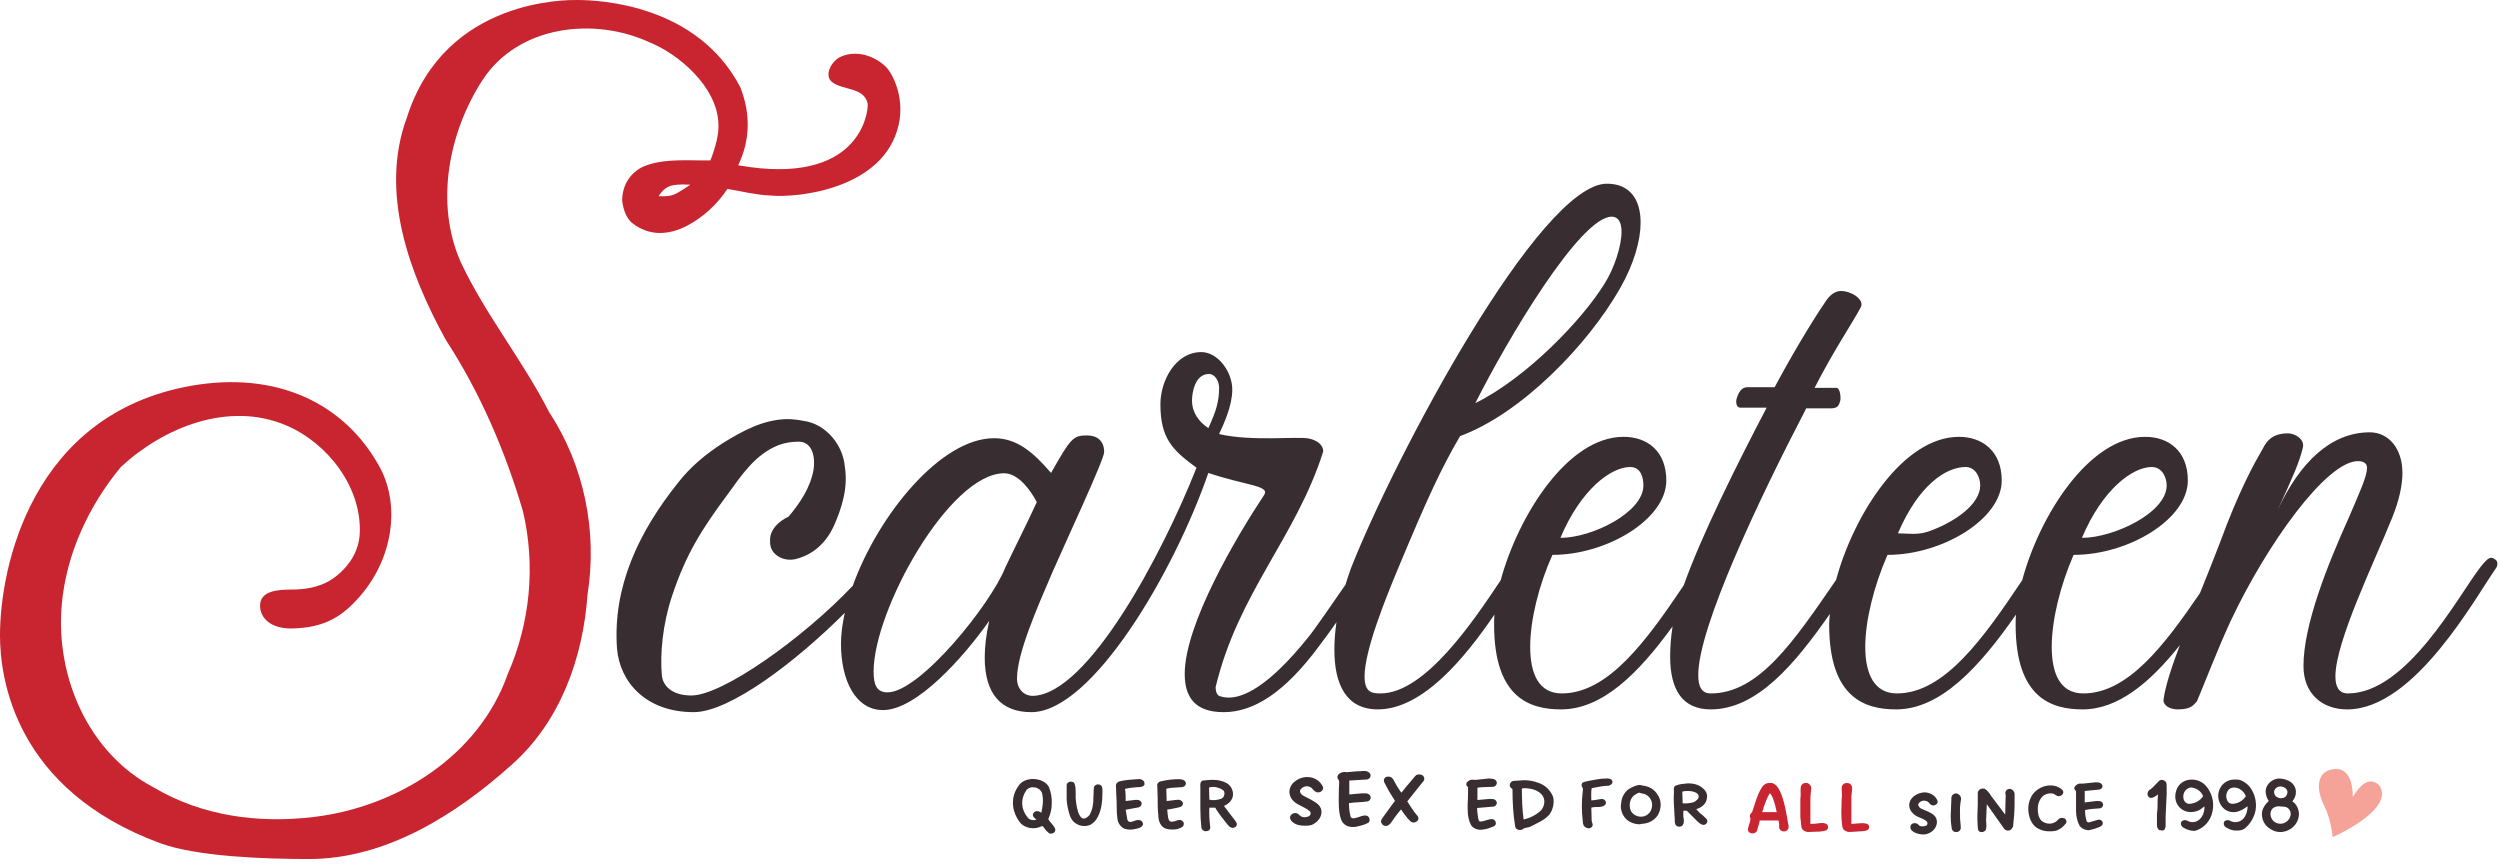 <?xml version="1.0" encoding="UTF-8" standalone="no"?>
<!-- Created with Inkscape (http://www.inkscape.org/) -->

<svg width="720" height="250" viewBox="0 0 72 25" version="1.1" id="svg5" xml:space="preserve"
  xmlns="http://www.w3.org/2000/svg" xmlns:svg="http://www.w3.org/2000/svg">
  <defs id="defs2" />
  <g id="layer4">
    <path id="use13-5"
      d="m 15.06,-85.28 c 0.37,1.57 0.21,3.22 -0.44,4.7 -0.82,2.33 -3.16,3.82 -5.59,4.11 -1.6,0.19 -3.22,-0.03 -4.6,-0.85 -1.89,-0.99 -2.84,-3.2 -2.65,-5.28 0.13,-1.45 0.78,-2.84 1.7,-3.95 1.24,-1.15 3.11,-1.9 4.76,-1.2 1.2,0.51 2.19,1.79 2.12,3.13 -0.03,0.5 -0.3,0.91 -0.66,1.2 -0.39,0.32 -0.86,0.4 -1.32,0.4 -0.39,0 -0.89,0.04 -0.89,0.46 0,0.38 0.33,0.66 0.89,0.66 0.99,-0.01 1.5,-0.37 1.98,-0.92 0.97,-1.11 1.16,-2.63 0.59,-3.7 -1.01,-1.88 -3,-2.8 -5.44,-2.37 -4.6,0.81 -5.51,5.23 -5.51,7.19 0,1.24 0.43,4.45 4.63,5.99 1.05,0.38 2.98,0.45 4.27,0.45 2.2,0 4.21,-1.26 5.82,-2.7 1.41,-1.24 2.07,-3.08 2.2,-4.91 0.29,-1.82 -0.09,-3.72 -1.11,-5.27 -0.76,-1.49 -1.83,-2.8 -2.54,-4.31 -0.75,-1.69 -0.35,-3.74 0.63,-5.25 1.03,-1.57 3.21,-1.82 4.81,-1.08 0.82,0.33 1.93,1.26 1.98,2.32 0.02,0.33 -0.08,0.69 -0.23,1.08 -0.59,0.01 -1.24,-0.06 -1.81,0.13 -0.46,0.15 -0.74,0.56 -0.73,1.04 0.03,0.24 0.11,0.47 0.27,0.62 0.51,0.41 1.08,0.36 1.6,0.09 0.47,-0.25 0.87,-0.62 1.16,-1.06 0.41,0.07 0.8,0.17 1.22,0.19 0.79,0.08 3.29,-0.18 3.71,-2.03 0.18,-0.78 -0.16,-1.47 -0.37,-1.68 -0.37,-0.35 -0.91,-0.49 -1.35,-0.26 -0.24,0.15 -0.42,0.52 -0.2,0.7 0.31,0.25 0.93,0.14 1.03,0.63 0.02,0.25 -0.23,2.39 -3.73,1.77 0.35,-0.73 0.36,-1.49 0.06,-2.25 -1.24,-2.38 -4.05,-2.51 -4.69,-2.51 -0.23,0 -3.81,-0.08 -4.91,3.38 -0.8,2.16 0.07,4.5 1.12,6.41 0.99,1.52 1.71,3.2 2.22,4.93 z m 4.26,-9.37 c 0.23,-0.06 0.56,-0.03 0.56,-0.03 0,0 -0.34,0.24 -0.49,0.29 -0.15,0.06 -0.42,0.04 -0.42,0.04 0,0 0.12,-0.23 0.35,-0.3 z"
      style="display:inline;fill:#c82531" transform="translate(0,100)" />
    <path id="use14-70"
      d="m 19.53,-86.1 c -1.13,1.41 -1.89,3 -1.76,4.78 0.08,0.96 0.83,1.83 2.21,1.83 1.04,0 2.95,-1.46 4.35,-2.86 -0.07,0.32 -0.11,0.61 -0.11,0.89 0,1.04 0.41,1.91 1.21,1.91 0.98,0 2.34,-1.55 3.06,-2.57 -0.09,0.4 -0.13,0.74 -0.13,1.06 0,1.04 0.47,1.57 1.34,1.57 1.76,0 4.13,-4.07 5.1,-6.89 1.06,0.36 1.78,0.36 1.61,0.63 -0.79,1.19 -2.29,3.72 -2.29,5.16 0,0.66 0.29,1.1 1.12,1.1 0.87,0 1.76,-0.57 2.74,-1.89 0.2,-0.26 0.37,-0.5 0.51,-0.7 -0.04,0.27 -0.06,0.54 -0.06,0.79 0,1 0.34,1.72 1.25,1.72 1.29,0 2.5,-1.47 3.36,-2.73 -0.01,0.1 -0.01,0.2 -0.01,0.29 0,2.12 1.04,2.44 1.93,2.44 1.19,0 2.23,-1.04 3.21,-2.39 -0.05,0.32 -0.07,0.61 -0.07,0.87 0,0.99 0.38,1.52 1.17,1.52 1.33,0 2.42,-1.3 3.43,-2.75 -0.01,0.11 -0.02,0.21 -0.02,0.31 0,2.12 1.04,2.44 1.93,2.44 1.28,0 2.4,-1.22 3.45,-2.73 -0.01,0.1 -0.01,0.2 -0.01,0.29 0,2.12 1.04,2.44 1.93,2.44 1.02,0 1.94,-0.77 2.8,-1.85 -0.24,0.63 -0.42,1.19 -0.47,1.56 -0.02,0.17 0.17,0.29 0.41,0.29 0.42,0 0.46,-0.15 0.55,-0.23 0.15,-0.34 0.59,-1.49 0.97,-2.31 1.04,-2.21 2.76,-4.61 3.67,-4.61 0.17,0 0.26,0.07 0.26,0.19 0,0.24 -0.19,0.66 -0.53,1.45 -0.6,1.33 -1.3,3.07 -1.3,4.26 0,0.81 0.55,1.25 1.26,1.25 1.95,0 3.71,-3.26 4.3,-4.09 0.02,-0.04 0.06,-0.17 -0.04,-0.23 -0.13,-0.09 -0.19,-0.07 -0.43,0.23 -0.65,0.85 -2.12,3.63 -3.81,3.63 -0.26,0 -0.36,-0.19 -0.36,-0.49 0,-1 1.12,-3.29 1.63,-4.56 0.21,-0.51 0.3,-0.96 0.3,-1.3 0,-0.72 -0.41,-1.17 -0.94,-1.17 -1.13,0 -2.02,0.88 -2.65,2.23 0.46,-1 0.62,-1.37 0.72,-1.78 0.07,-0.25 -0.23,-0.42 -0.42,-0.42 -0.47,0 -0.62,0.23 -0.72,0.42 -0.26,0.45 -0.68,1.19 -1.25,2.74 -0.17,0.45 -0.37,0.94 -0.57,1.44 -1.03,1.51 -2.08,2.89 -3.36,2.89 -0.66,0 -0.91,-0.56 -0.91,-1.34 0,-0.78 0.25,-1.78 0.63,-2.65 1.6,0 3.29,-1.04 3.29,-2.14 0,-0.85 -0.55,-1.26 -1.23,-1.26 -1.61,0 -3.04,2.26 -3.54,4.13 -1.1,1.64 -2.23,3.26 -3.61,3.26 -0.65,0 -0.91,-0.56 -0.91,-1.34 0,-0.78 0.26,-1.78 0.64,-2.65 1.59,0 3.29,-1.04 3.29,-2.14 0,-0.85 -0.56,-1.26 -1.23,-1.26 -1.62,0 -3.04,2.26 -3.54,4.12 -1.21,1.76 -2.22,3.27 -3.61,3.27 -0.26,0 -0.36,-0.19 -0.36,-0.53 0,-1.36 1.71,-4.99 3.11,-7.68 h 0.7 c 0.22,0 0.24,-0.09 0.28,-0.22 0.02,-0.08 0,-0.37 -0.11,-0.37 h -0.63 c 0.57,-1.11 1.08,-1.85 1.33,-2.32 0.09,-0.17 -0.12,-0.34 -0.27,-0.4 -0.09,-0.04 -0.19,-0.07 -0.3,-0.07 -0.13,0 -0.27,0.07 -0.4,0.24 -0.15,0.21 -0.77,1.15 -1.51,2.53 h -0.78 c -0.17,0 -0.26,0.14 -0.32,0.35 -0.02,0.09 0,0.24 0.11,0.24 h 0.76 c -0.88,1.68 -1.88,3.69 -2.39,5.12 -1.07,1.59 -2.17,3.11 -3.51,3.11 -0.66,0 -0.91,-0.56 -0.91,-1.34 0,-0.78 0.25,-1.78 0.64,-2.65 1.59,0 3.28,-1.04 3.28,-2.14 0,-0.85 -0.55,-1.26 -1.23,-1.26 -1.61,0 -3.03,2.26 -3.54,4.13 -0.76,1.14 -2.17,3.26 -3.46,3.26 -0.24,0 -0.46,-0.02 -0.46,-0.49 0,-0.74 0.59,-2.21 0.97,-3.12 0.83,-1.99 1.23,-2.86 1.78,-3.8 1.76,-0.65 3.67,-2.61 4.61,-4.26 0.4,-0.7 0.59,-1.38 0.59,-1.89 0,-0.68 -0.32,-1.12 -0.97,-1.12 -1.93,0 -6.09,7.82 -7.37,11.07 -0.06,0.16 -0.11,0.32 -0.16,0.48 -0.36,0.52 -0.91,1.32 -1.07,1.51 -1.17,1.46 -1.89,1.74 -2.29,1.74 -0.11,0 -0.19,-0.02 -0.26,-0.04 -0.08,-0.03 -0.12,-0.13 -0.12,-0.26 0.65,-2.72 2.32,-4.32 3.1,-6.79 0,-0.18 -0.17,-0.32 -0.41,-0.37 -0.33,-0.07 -1.67,0.09 -2.59,-0.13 0.13,-0.28 0.38,-0.81 0.38,-1.28 0,-0.52 -0.42,-1.08 -0.89,-1.08 -0.75,0 -1.18,0.83 -1.18,1.5 0,0.98 0.34,1.32 1.04,1.83 -1.01,2.55 -3.13,6.51 -4.7,6.57 -0.26,0.01 -0.47,-0.19 -0.47,-0.5 0,-0.73 0.6,-2.08 1.02,-3.06 0.36,-0.83 1.49,-3.24 1.49,-3.46 0,-0.34 -0.22,-0.48 -0.49,-0.48 -0.41,0 -0.47,0.08 -1.04,1.08 -0.53,-0.62 -1,-1 -1.64,-1 -1.54,0 -3.34,2.22 -4.07,4.25 -1.43,1.51 -3.75,3.16 -4.65,3.16 -0.54,0 -0.83,-0.27 -0.85,-0.6 -0.05,-0.59 0.02,-1.45 0.3,-2.28 0.4,-1.2 0.86,-1.92 1.58,-2.89 0.4,-0.55 0.8,-1.17 1.48,-1.44 0.19,-0.07 0.38,-0.1 0.58,-0.1 0.43,0 0.48,0.51 0.43,0.81 -0.09,0.51 -0.39,0.96 -0.72,1.35 -0.28,0.13 -0.56,0.38 -0.53,0.72 -0.02,0.37 0.39,0.59 0.74,0.5 0.52,-0.13 0.88,-0.49 1.09,-0.94 0.24,-0.54 0.42,-1.12 0.32,-1.73 -0.05,-0.6 -0.53,-1.22 -1.19,-1.31 -0.16,-0.03 -0.32,-0.05 -0.47,-0.05 -0.69,0.01 -1.3,0.35 -1.85,0.69 -0.5,0.32 -0.94,0.69 -1.29,1.14 z m 26.89,-7.66 c 0.19,0 0.28,0.17 0.28,0.43 0,0.42 -0.21,1.06 -0.49,1.5 -0.61,1 -2.22,2.7 -3.72,3.44 0.93,-1.85 3.02,-5.37 3.93,-5.37 z m -11.6,4.53 c 0.17,0 0.29,0.21 0.29,0.39 0,0.4 -0.08,0.67 -0.31,1.17 -0.28,-0.19 -0.47,-0.45 -0.47,-0.8 0,-0.21 0.08,-0.76 0.49,-0.76 z m 12.13,2.68 c 0.3,0 0.38,0.29 0.38,0.53 0,0.78 -1.48,1.51 -2.39,1.51 0.59,-1.4 1.46,-2.04 2.01,-2.04 z m 9.66,0 c 0.29,0 0.42,0.3 0.42,0.53 0,0.54 -0.72,1.05 -1.47,1.32 -0.34,0.12 -0.61,0.06 -0.9,0.06 0.6,-1.4 1.39,-1.91 1.95,-1.91 z m 5.36,0 c 0.3,0 0.43,0.3 0.43,0.53 0,0.79 -1.53,1.51 -2.44,1.51 0.59,-1.4 1.46,-2.04 2.01,-2.04 z m -33.05,0.18 c 0.42,0 0.77,0.51 0.94,0.83 -0.25,0.55 -0.65,1.34 -0.91,1.89 -0.42,1.06 -2.46,3.59 -3.39,3.59 -0.32,0 -0.4,-0.23 -0.4,-0.6 0,-1.78 2.19,-5.71 3.76,-5.71 z"
      style="display:inline;fill:#382e31" transform="translate(0,100)" />
    <path
      d="m 31.63,-77.41 c -0.04,0 -0.07,0.01 -0.1,0.04 -0.02,0.02 -0.03,0.05 -0.03,0.09 l -0.01,0.25 c 0,0.17 -0.02,0.34 -0.11,0.5 -0.04,0.05 -0.12,0.12 -0.2,0.1 -0.07,-0.03 -0.1,-0.11 -0.13,-0.18 -0.05,-0.18 -0.08,-0.36 -0.07,-0.54 0,-0.08 0,-0.16 -0.02,-0.24 -0.01,-0.03 -0.02,-0.06 -0.04,-0.08 -0.03,-0.01 -0.06,-0.02 -0.08,-0.02 -0.06,0 -0.13,0.05 -0.12,0.12 v 0.4 c 0.01,0.15 0.04,0.3 0.09,0.45 0.03,0.1 0.1,0.2 0.2,0.25 0.11,0.07 0.27,0.08 0.4,0.02 0.09,-0.05 0.16,-0.13 0.21,-0.23 0.11,-0.22 0.13,-0.46 0.13,-0.7 0,-0.07 0.01,-0.15 -0.04,-0.2 -0.03,-0.02 -0.05,-0.03 -0.08,-0.03 z m 1.97,0.48 -0.01,-0.35 c 0.04,-0.02 0.1,-0.02 0.14,-0.03 l 0.3,-0.02 c 0.07,0 0.14,-0.06 0.12,-0.13 -0.02,-0.08 -0.12,-0.1 -0.2,-0.1 -0.17,0 -0.34,0.02 -0.5,0.06 -0.057,0 -0.141,0.055 -0.12,0.14 l 0.01,0.3 c 0,0.19 0,0.37 0.02,0.54 0,0.15 0.05,0.3 0.18,0.37 0.08,0.04 0.17,0.04 0.26,0.04 0.09,0 0.18,-0.03 0.26,-0.08 0.04,-0.04 0.05,-0.12 0,-0.16 -0.06,-0.06 -0.15,-0.03 -0.22,0 -0.05,0.01 -0.1,0.03 -0.15,0 -0.05,-0.05 -0.05,-0.12 -0.06,-0.2 -0.01,-0.04 0,-0.09 -0.02,-0.13 0.13,-0.03 0.26,-0.04 0.38,-0.08 0.07,-0.02 0.1,-0.1 0.06,-0.15 -0.05,-0.07 -0.13,-0.06 -0.2,-0.05 -0.083,0.011 -0.167,0.021 -0.25,0.03 z m -1.18,0 c 0,-0.12 0,-0.24 -0.02,-0.35 0.12,-0.03 0.24,-0.04 0.36,-0.05 0.07,0 0.16,0 0.2,-0.07 0.026,-0.155 -0.145,-0.174 -0.2,-0.16 -0.17,0.01 -0.34,0.02 -0.5,0.06 -0.07,0.01 -0.13,0.07 -0.12,0.14 l 0.01,0.27 c 0.02,0.22 0,0.44 0.03,0.66 0.01,0.12 0.09,0.25 0.21,0.3 0.1,0.03 0.22,0.03 0.32,0 0.07,-0.01 0.15,-0.03 0.2,-0.1 0.03,-0.07 -0.03,-0.15 -0.1,-0.15 -0.1,-0.02 -0.17,0.05 -0.25,0.05 -0.07,0.01 -0.1,-0.06 -0.1,-0.11 l -0.04,-0.24 0.38,-0.07 c 0.06,-0.02 0.1,-0.1 0.07,-0.15 -0.04,-0.07 -0.13,-0.07 -0.2,-0.06 z m 2.91,0.65 c 0.05,0.06 0.1,0.13 0.18,0.12 0.06,0 0.12,-0.05 0.11,-0.12 -0.02,-0.07 -0.08,-0.12 -0.12,-0.18 l -0.25,-0.33 c 0.13,-0.05 0.25,-0.17 0.26,-0.31 0.01,-0.14 -0.06,-0.27 -0.17,-0.34 -0.24,-0.14 -0.51,-0.1 -0.7,-0.08 -0.07,0.02 -0.08,0.11 -0.07,0.18 v 0.62 c 0,0.19 0.01,0.38 0.03,0.56 0.02,0.08 0.11,0.12 0.18,0.09 0.07,-0.01 0.09,-0.1 0.07,-0.15 -0.02,-0.17 -0.03,-0.35 -0.02,-0.52 H 35 c 0.011,0.012 -10e-4,0.046 0.33,0.46 z m -0.09,-0.95 c 0.05,0.07 0.02,0.19 -0.06,0.23 -0.11,0.04 -0.24,0.06 -0.35,0.03 l -0.01,-0.35 c 0.1,-0.03 0.2,-0.02 0.295,0.02 0.045,0.01 0.085,0.04 0.125,0.07 z m -6.06,0.46 c 0.02,0.16 0.09,0.32 0.19,0.45 0.14,0.18 0.42,0.22 0.62,0.12 l 0.04,-0.01 c 0,0 0.09,0.13 0.14,0.17 0.03,0.03 0.06,0.05 0.09,0.05 0.04,0 0.1,-0.02 0.12,-0.06 0.04,-0.07 -0.02,-0.13 -0.05,-0.18 -0.05,-0.06 -0.1,-0.11 -0.14,-0.18 0.06,-0.14 0.1,-0.28 0.1,-0.43 0.01,-0.17 -0.02,-0.34 -0.08,-0.49 -0.07,-0.14 -0.23,-0.21 -0.38,-0.23 -0.14,-0.02 -0.39,0.01 -0.5,0.2 -0.007,0.007 -0.201,0.247 -0.15,0.59 z m 0.81,0.18 c 0,0 -0.05,-0.05 -0.12,-0.05 -0.1,0 -0.16,0.11 -0.1,0.17 l 0.08,0.08 c -0.105,0.021 -0.213,0.01 -0.27,-0.09 -0.17,-0.21 -0.19,-0.5 -0.04,-0.73 0.1,-0.2 0.46,-0.13 0.48,0.1 0.04,0.18 -1.13e-4,0.37 -0.03,0.52 z"
      id="use15-5" style="display:inline;fill:#382e31" transform="translate(0,100)" />
    <path
      d="m 47.34,-77.37 c 0.17,0.02 0.32,0.12 0.4,0.26 0.12,0.17 0.11,0.4 0.01,0.58 -0.09,0.14 -0.24,0.23 -0.4,0.25 -0.04,0.01 -0.08,0 -0.12,0.02 -0.17,0 -0.34,-0.07 -0.44,-0.2 -0.09,-0.12 -0.13,-0.27 -0.1,-0.41 0.01,-0.17 0.1,-0.33 0.24,-0.42 0.1,-0.05 0.19,-0.1 0.295,-0.105 z m -0.22,0.24 c -0.17,0.08 -0.22,0.3 -0.16,0.46 0.04,0.11 0.17,0.19 0.29,0.19 0.15,0.01 0.29,-0.1 0.32,-0.25 0.04,-0.15 -0.03,-0.31 -0.16,-0.38 -0.06,-0.04 -0.13,-0.03 -0.195,-0.06 -0.035,0 -0.065,0.02 -0.095,0.04 z m 1.5,-0.31 c 0.15,0 0.32,0.04 0.43,0.15 0.08,0.06 0.13,0.17 0.11,0.27 -0.01,0.16 -0.15,0.28 -0.3,0.32 -0.01,0.02 0.06,0.07 0.08,0.1 0.05,0.05 0.11,0.08 0.16,0.14 0.03,0.03 0.07,0.05 0.07,0.1 0.01,0.08 -0.08,0.14 -0.15,0.11 -0.06,-0.02 -0.1,-0.07 -0.14,-0.1 l -0.3,-0.3 h -0.1 v 0.16 c 0.01,0.07 0.03,0.15 0,0.22 -0.03,0.1 -0.17,0.1 -0.22,0.03 -0.04,-0.07 -0.02,-0.14 -0.03,-0.21 -0.01,-0.25 -0.04,-0.5 -0.02,-0.75 0,-0.05 -0.02,-0.13 0.04,-0.17 0.116,-0.052 0.245,-0.056 0.37,-0.07 z m 0.01,0.22 c -0.06,0 -0.12,0 -0.18,0.02 l 0.01,0.3 c -0.02,0.05 0.04,0.03 0.08,0.04 0.1,-0.01 0.2,-0.01 0.28,-0.06 0.05,-0.04 0.11,-0.08 0.1,-0.15 0,-0.06 -0.06,-0.1 -0.12,-0.12 -0.06,-0.02 -0.11,-0.03 -0.17,-0.03 z m -2.36,-0.36 c 0.05,0 0.13,0 0.16,0.06 0.04,0.07 -0.04,0.14 -0.11,0.15 -0.16,0 -0.32,0.04 -0.48,0.07 -0.02,0.12 -0.01,0.23 -0.01,0.35 0.1,0 0.2,-0.03 0.3,-0.04 0.08,0 0.15,0.08 0.11,0.15 -0.03,0.06 -0.1,0.07 -0.17,0.08 -0.08,0 -0.16,0 -0.24,0.02 0.001,0.123 0.006,0.247 0.01,0.37 0,0.06 0.06,0.12 0.01,0.18 -0.05,0.07 -0.15,0.05 -0.21,0 -0.06,-0.05 -0.05,-0.13 -0.06,-0.2 -0.03,-0.26 -0.03,-0.53 0,-0.79 0,-0.04 0.02,-0.1 0,-0.13 -0.04,-0.04 -0.04,-0.12 0,-0.15 0.05,-0.03 0.11,-0.03 0.17,-0.05 0.17,-0.03 0.34,-0.07 0.52,-0.07 z m -3.39,0 -0.38,0.04 c -0.06,0 -0.13,-0.02 -0.19,0.02 -0.06,0.03 -0.11,0.1 -0.06,0.16 l 0.03,0.03 v 0.17 c 0,0.17 -0.02,0.34 -0.01,0.5 0,0.15 0.03,0.3 0.1,0.43 0.07,0.1 0.22,0.15 0.34,0.12 0.11,-0.01 0.21,-0.05 0.31,-0.09 0.07,-0.03 0.08,-0.12 0.03,-0.17 -0.05,-0.06 -0.13,-0.04 -0.2,-0.02 -0.07,0.02 -0.15,0.05 -0.23,0.05 -0.05,-0.03 -0.05,-0.11 -0.06,-0.17 -0.01,-0.07 -0.02,-0.15 -0.02,-0.22 l 0.47,-0.04 c 0.07,0 0.13,-0.1 0.08,-0.16 -0.04,-0.07 -0.13,-0.06 -0.2,-0.06 l -0.34,0.03 v -0.35 c 0.05,-0.02 0.11,-0.01 0.17,-0.02 l 0.29,-0.01 c 0.07,-0.01 0.13,-0.1 0.08,-0.17 -0.04,-0.07 -0.14,-0.06 -0.21,-0.07 z m -4.82,0.96 c 0,-0.14 -0.11,-0.24 -0.22,-0.3 -0.1,-0.07 -0.22,-0.11 -0.33,-0.18 -0.06,-0.04 -0.1,-0.13 -0.04,-0.18 0.09,-0.1 0.25,-0.1 0.33,0 0.04,0.05 0.1,0.11 0.17,0.1 0.08,0 0.16,-0.08 0.13,-0.16 -0.06,-0.13 -0.17,-0.22 -0.3,-0.26 -0.18,-0.05 -0.36,-0.01 -0.5,0.1 -0.12,0.08 -0.2,0.25 -0.15,0.4 0.04,0.15 0.17,0.24 0.3,0.3 0.1,0.05 0.2,0.1 0.28,0.17 0.04,0.06 0,0.14 -0.07,0.15 -0.08,0.03 -0.18,0.02 -0.24,-0.05 -0.07,-0.08 -0.2,-0.07 -0.25,0.02 -0.04,0.06 0,0.14 0.05,0.18 0.1,0.09 0.23,0.11 0.35,0.11 0.1,0 0.19,0 0.26,-0.05 0.13,-0.07 0.23,-0.2 0.23,-0.35 z M 41,-77.51 c 0.05,-0.07 0,-0.16 -0.07,-0.18 -0.1,-0.02 -0.14,0 -0.18,0.05 l -0.27,0.32 -0.12,0.15 c -0.09,-0.12 -0.17,-0.26 -0.24,-0.39 -0.05,-0.09 -0.2,-0.1 -0.25,-0.02 -0.05,0.09 0.04,0.17 0.07,0.25 0.1,0.2 0.23,0.37 0.23,0.39 v 0.02 l -0.03,0.03 -0.29,0.4 c -0.04,0.06 -0.11,0.13 -0.06,0.2 0.05,0.1 0.17,0.1 0.24,0.02 0.05,-0.05 0.12,-0.17 0.2,-0.27 l 0.12,-0.15 c 0,0 0.15,0.24 0.28,0.35 0.06,0.05 0.15,0.03 0.2,-0.03 0.04,-0.05 0.02,-0.12 -0.03,-0.16 -0.1,-0.12 -0.18,-0.25 -0.27,-0.39 z m -2.22,-0.25 c -0.02,0 -0.08,-0.03 -0.19,0.03 -0.08,0.05 -0.1,0.13 -0.03,0.2 0.02,0.07 0,0.15 0,0.23 0,0.24 -0.02,0.49 0.02,0.73 0.02,0.1 0.04,0.2 0.1,0.27 0.1,0.12 0.28,0.14 0.42,0.1 0.1,-0.02 0.2,-0.05 0.3,-0.1 0.08,-0.04 0.05,-0.2 -0.05,-0.21 -0.1,-0.02 -0.19,0.04 -0.28,0.06 -0.07,0.02 -0.17,0.04 -0.18,-0.06 -0.03,-0.12 -0.04,-0.24 -0.04,-0.36 0.18,-0.03 0.36,-0.02 0.54,-0.05 0.08,-0.02 0.12,-0.13 0.05,-0.19 -0.06,-0.06 -0.16,-0.04 -0.24,-0.04 l -0.34,0.03 v -0.4 l 0.49,-0.03 c 0.1,0 0.16,-0.11 0.1,-0.18 -0.07,-0.08 -0.17,-0.07 -0.26,-0.06 -0.168,0 -0.347,0.03 -0.41,0.03 z m 5.11,0.23 -0.3,0.02 c -0.08,0.01 -0.13,0.1 -0.1,0.16 0.01,0.05 0.08,0.06 0.07,0.1 0,0.36 0.02,0.72 0.08,1.07 0.03,0.09 0.16,0.11 0.23,0.05 0.06,-0.04 0.15,-0.03 0.22,-0.07 0.19,-0.1 0.4,-0.18 0.54,-0.35 0.1,-0.14 0.14,-0.34 0.1,-0.5 -0.08,-0.2 -0.24,-0.35 -0.44,-0.41 -0.13,-0.05 -0.27,-0.07 -0.4,-0.07 z m 0,0.23 c 0.18,0 0.38,0.04 0.51,0.18 0.12,0.13 0.09,0.34 -0.02,0.46 -0.14,0.13 -0.31,0.22 -0.5,0.26 -0.04,-0.3 -0.05,-0.59 -0.05,-0.89 z"
      id="use16-6" style="display:inline;fill:#382e31" transform="translate(0,100)" />
    <path
      d="m 65.34,-76.93 c -0.09,0.08 -0.16,0.18 -0.19,0.29 -0.04,0.22 0.07,0.44 0.28,0.54 0.16,0.09 0.35,0.08 0.51,-0.01 0.16,-0.09 0.26,-0.25 0.27,-0.43 0,-0.14 -0.06,-0.3 -0.19,-0.38 0.05,-0.07 0.1,-0.15 0.1,-0.24 0.02,-0.15 -0.08,-0.3 -0.22,-0.36 -0.09,-0.04 -0.19,-0.06 -0.28,-0.06 -0.19,0.02 -0.36,0.17 -0.37,0.36 0,0.1 0.03,0.2 0.09,0.29 z m 0.41,-0.09 c -0.1,0.03 -0.23,-0.02 -0.25,-0.13 -0.031,-0.107 0.071,-0.2 0.17,-0.2 0.1,0 0.2,0.06 0.21,0.16 0,0.07 -0.05,0.16 -0.13,0.17 z m 0.14,0.65 c -0.09,0.1 -0.24,0.12 -0.35,0.06 -0.13,-0.06 -0.2,-0.25 -0.11,-0.38 0.04,-0.06 0.13,-0.09 0.2,-0.09 0.1,0.02 0.2,-0.01 0.28,0.07 0.1,0.1 0.07,0.25 -0.02,0.34 z m -1.88,-0.38 c 0.12,0.14 0.33,0.18 0.5,0.1 0.08,-0.03 0.15,-0.08 0.22,-0.13 0,0.16 -0.06,0.34 -0.2,0.42 -0.09,0.05 -0.21,0.05 -0.3,0 -0.04,-0.03 -0.13,-0.03 -0.17,0.02 -0.04,0.07 0,0.15 0.07,0.18 0.1,0.06 0.2,0.09 0.32,0.08 0.07,0 0.14,-0.02 0.2,-0.06 0.16,-0.13 0.27,-0.32 0.31,-0.52 0.04,-0.24 -0.02,-0.48 -0.16,-0.67 -0.07,-0.09 -0.17,-0.16 -0.27,-0.2 -0.06,-0.02 -0.11,-0.02 -0.17,-0.02 -0.17,0 -0.32,0.08 -0.405,0.22 -0.115,0.19 -0.085,0.42 0.055,0.58 z m 0.67,-0.32 c -0.09,0.14 -0.24,0.22 -0.4,0.22 -0.08,-0.01 -0.14,-0.07 -0.15,-0.14 -0.03,-0.09 -0.01,-0.18 0.04,-0.25 0.04,-0.05 0.1,-0.08 0.17,-0.08 0.15,0 0.29,0.11 0.34,0.25 z m -0.96,0.44 c 0.06,-0.27 -0.02,-0.56 -0.21,-0.76 -0.13,-0.13 -0.31,-0.18 -0.48,-0.15 -0.18,0.03 -0.32,0.16 -0.36,0.33 -0.06,0.19 0,0.41 0.17,0.52 0.14,0.1 0.34,0.1 0.5,0.02 0.05,-0.02 0.12,-0.1 0.15,-0.1 0,0.16 -0.06,0.33 -0.2,0.41 -0.09,0.05 -0.2,0.05 -0.29,0 -0.04,-0.03 -0.13,-0.03 -0.17,0.02 -0.05,0.07 0,0.15 0.06,0.18 0.1,0.06 0.21,0.09 0.32,0.09 0.26,-0.07 0.46,-0.29 0.51,-0.56 z m -0.27,-0.44 c -0.09,0.13 -0.23,0.21 -0.39,0.22 -0.08,0 -0.15,-0.05 -0.17,-0.13 -0.03,-0.1 0,-0.23 0.1,-0.3 0.03,-0.02 0.07,-0.04 0.11,-0.04 0.15,0.01 0.29,0.1 0.35,0.25 z m -1.51,-0.2 c -0.06,0.02 -0.1,0.09 -0.09,0.15 0,0.03 0.01,0.05 0.03,0.07 0.02,0.02 0.04,0.03 0.07,0.03 0.06,0 0.12,-0.04 0.2,-0.1 l -0.01,0.16 c 0,0.13 0,0.26 -0.02,0.4 v 0.28 c 0,0.06 0,0.1 0.02,0.13 0.01,0.03 0.03,0.04 0.05,0.06 h 0.04 l 0.03,0.01 h 0.01 c 0.02,0 0.05,-0.01 0.07,-0.03 0.01,-0.02 0.02,-0.05 0.03,-0.08 v -0.3 l 0.03,-0.64 v -0.22 c 0,-0.06 0,-0.1 -0.03,-0.14 -0.03,-0.03 -0.07,-0.05 -0.11,-0.05 -0.03,0 -0.06,0.01 -0.08,0.03 -0.083,0.078 -0.152,0.168 -0.24,0.24 z m -5.61,0.12 c -0.08,0 -0.14,0.08 -0.13,0.15 l -0.02,0.5 c 0,0.12 0.01,0.24 0.03,0.36 0.01,0.05 0.05,0.1 0.1,0.1 0.08,0.02 0.17,-0.04 0.16,-0.13 0,-0.12 -0.03,-0.24 -0.02,-0.36 -0.01,-0.16 0,-0.31 0.03,-0.46 0,-0.08 -0.07,-0.16 -0.15,-0.16 z m -0.91,-0.03 c 0.12,0 0.24,0.05 0.32,0.14 0.03,0.04 0.08,0.1 0.06,0.16 -0.04,0.09 -0.16,0.1 -0.22,0.03 -0.03,-0.04 -0.06,-0.07 -0.1,-0.08 -0.09,-0.03 -0.18,0 -0.23,0.08 -0.02,0.05 0.03,0.11 0.08,0.14 0.13,0.06 0.28,0.1 0.38,0.2 0.07,0.07 0.09,0.18 0.06,0.27 -0.04,0.15 -0.19,0.25 -0.33,0.27 -0.1,0.01 -0.2,-0.01 -0.29,-0.05 -0.06,-0.03 -0.13,-0.08 -0.13,-0.15 -0.01,-0.08 0.07,-0.14 0.15,-0.12 0.05,0 0.08,0.04 0.11,0.07 0.06,0.03 0.13,0.02 0.19,0 0.05,-0.02 0.06,-0.1 0,-0.14 -0.11,-0.09 -0.28,-0.1 -0.38,-0.22 -0.1,-0.09 -0.13,-0.23 -0.08,-0.35 0.07,-0.15 0.24,-0.24 0.41,-0.25 z m 1.68,-0.11 c 0.03,0 0.06,0 0.08,0.02 0.07,0.05 0.12,0.12 0.17,0.2 l 0.4,0.53 0.01,-0.44 c 0,-0.05 0.01,-0.1 0,-0.14 -0.02,-0.06 0.01,-0.13 0.07,-0.15 0.08,-0.04 0.17,0.03 0.19,0.12 v 0.32 c 0,0.2 -0.02,0.4 -0.04,0.6 0,0.06 -0.05,0.13 -0.12,0.15 -0.07,0.01 -0.13,-0.02 -0.16,-0.08 l -0.48,-0.68 -0.02,0.47 c 0,0.07 0.02,0.15 0,0.23 0,0.07 -0.09,0.12 -0.16,0.1 -0.07,-0.01 -0.08,-0.09 -0.08,-0.15 -0.02,-0.21 -0.01,-0.43 0,-0.65 v -0.32 c 0,-0.07 0.07,-0.13 0.14,-0.13 z m 1.95,-0.09 c 0.07,0 0.14,0.01 0.21,0.04 0.06,0.03 0.14,0.07 0.16,0.13 0.02,0.08 -0.06,0.14 -0.13,0.14 -0.06,0 -0.1,-0.05 -0.15,-0.07 -0.1,-0.03 -0.2,0 -0.27,0.04 -0.14,0.1 -0.19,0.28 -0.18,0.43 0,0.14 0.05,0.3 0.17,0.35 0.13,0.07 0.3,0.05 0.4,-0.06 0.03,-0.05 0.1,-0.08 0.16,-0.06 0.07,0 0.12,0.09 0.08,0.15 -0.08,0.11 -0.19,0.19 -0.31,0.22 -0.05,0 -0.1,0.02 -0.15,0.01 -0.14,0.01 -0.27,-0.03 -0.38,-0.1 -0.15,-0.1 -0.22,-0.28 -0.24,-0.46 -0.02,-0.18 0.02,-0.35 0.12,-0.5 0.12,-0.16 0.31,-0.26 0.51,-0.26 z m 1.3,-0.09 c 0.06,0 0.15,0 0.19,0.07 0.04,0.06 -0.02,0.13 -0.08,0.14 l -0.42,0.04 v 0.33 l 0.33,-0.04 c 0.06,0 0.14,-0.01 0.18,0.05 0.05,0.06 0,0.15 -0.07,0.16 -0.15,0.01 -0.3,0.02 -0.43,0.05 0,0.1 0.01,0.2 0.04,0.3 0,0.04 0.05,0.07 0.09,0.05 l 0.24,-0.07 c 0.07,-0.02 0.14,0.03 0.14,0.1 0,0.07 -0.07,0.1 -0.13,0.12 -0.09,0.04 -0.18,0.06 -0.27,0.08 -0.11,0 -0.21,-0.05 -0.27,-0.13 -0.07,-0.14 -0.1,-0.28 -0.1,-0.43 v -0.46 c 0,-0.05 0.01,-0.11 -0.03,-0.14 -0.05,-0.05 0,-0.12 0.05,-0.15 0.04,-0.03 0.1,-0.04 0.15,-0.03 l 0.21,-0.02 z"
      id="use17-9" style="display:inline;fill:#382e31" transform="translate(0,100)" />
    <path id="use18-6"
      d="m 53.18,-77.45 c 0.03,0 0.06,0 0.09,0.02 0.06,0.03 0.08,0.1 0.07,0.17 l -0.02,0.2 v 0.74 c -0.02,0.08 0.06,0.04 0.1,0.04 0.1,0 0.22,-0.03 0.32,0 0.08,0 0.12,0.1 0.07,0.16 -0.05,0.06 -0.13,0.05 -0.2,0.06 l -0.32,0.02 c -0.1,0.01 -0.22,-0.05 -0.23,-0.15 -0.02,-0.13 -0.03,-0.27 -0.03,-0.4 l 0.01,-0.4 c 0.02,-0.1 0,-0.21 0,-0.32 0,-0.07 0.06,-0.14 0.14,-0.14 z m -1.13,0 c 0.08,0.03 0.13,0.11 0.11,0.19 l -0.02,0.21 v 0.78 l 0.16,-0.01 c 0.1,-0.01 0.2,-0.04 0.3,0.01 0.07,0.04 0.06,0.15 0,0.18 -0.06,0.03 -0.13,0.03 -0.2,0.04 l -0.29,0.01 c -0.1,0.01 -0.21,-0.04 -0.23,-0.14 l -0.03,-0.29 v -0.52 c 0.02,-0.1 0,-0.21 0.01,-0.32 0,-0.07 0.06,-0.14 0.13,-0.14 z m -1.1,0 c -0.11,0 -0.19,0.08 -0.24,0.18 -0.12,0.21 -0.17,0.44 -0.25,0.66 -0.05,0.04 -0.09,0.11 -0.05,0.17 0.01,0.07 -0.02,0.13 -0.04,0.2 -0.01,0.06 -0.05,0.12 -0.02,0.18 0.06,0.09 0.2,0.08 0.25,-0.01 l 0.07,-0.24 0.01,-0.06 h 0.54 c 0.02,0.06 0.02,0.13 0.02,0.2 0.01,0.13 0.21,0.16 0.26,0.04 0.03,-0.06 0,-0.13 -0.01,-0.2 -0.05,-0.29 -0.1,-0.6 -0.22,-0.87 -0.05,-0.11 -0.12,-0.22 -0.24,-0.25 z m 0.11,0.44 c 0.05,0.13 0.08,0.26 0.11,0.4 h -0.42 c 0.01,-0.04 0.04,-0.09 0.04,-0.13 0.05,-0.14 0.1,-0.29 0.18,-0.412 C 51.014,-77.131 51.03,-77.06 51.06,-77.01 Z"
      style="display:inline;fill:#c82531" transform="translate(0,100)" />
    <path
      d="m 67.22,-77.85 c -0.59,0.07 -0.47,0.7 -0.28,1.06 0.2,0.4 0.24,0.9 0.24,0.9 0,0 1.74,-0.76 1.37,-1.45 0,0 -0.32,-0.5 -0.79,0.295 0,0 0.04,-0.865 -0.54,-0.805 z"
      id="use19-9" style="display:inline;fill:#f5a298" transform="translate(0,100)" />
  </g>
</svg>